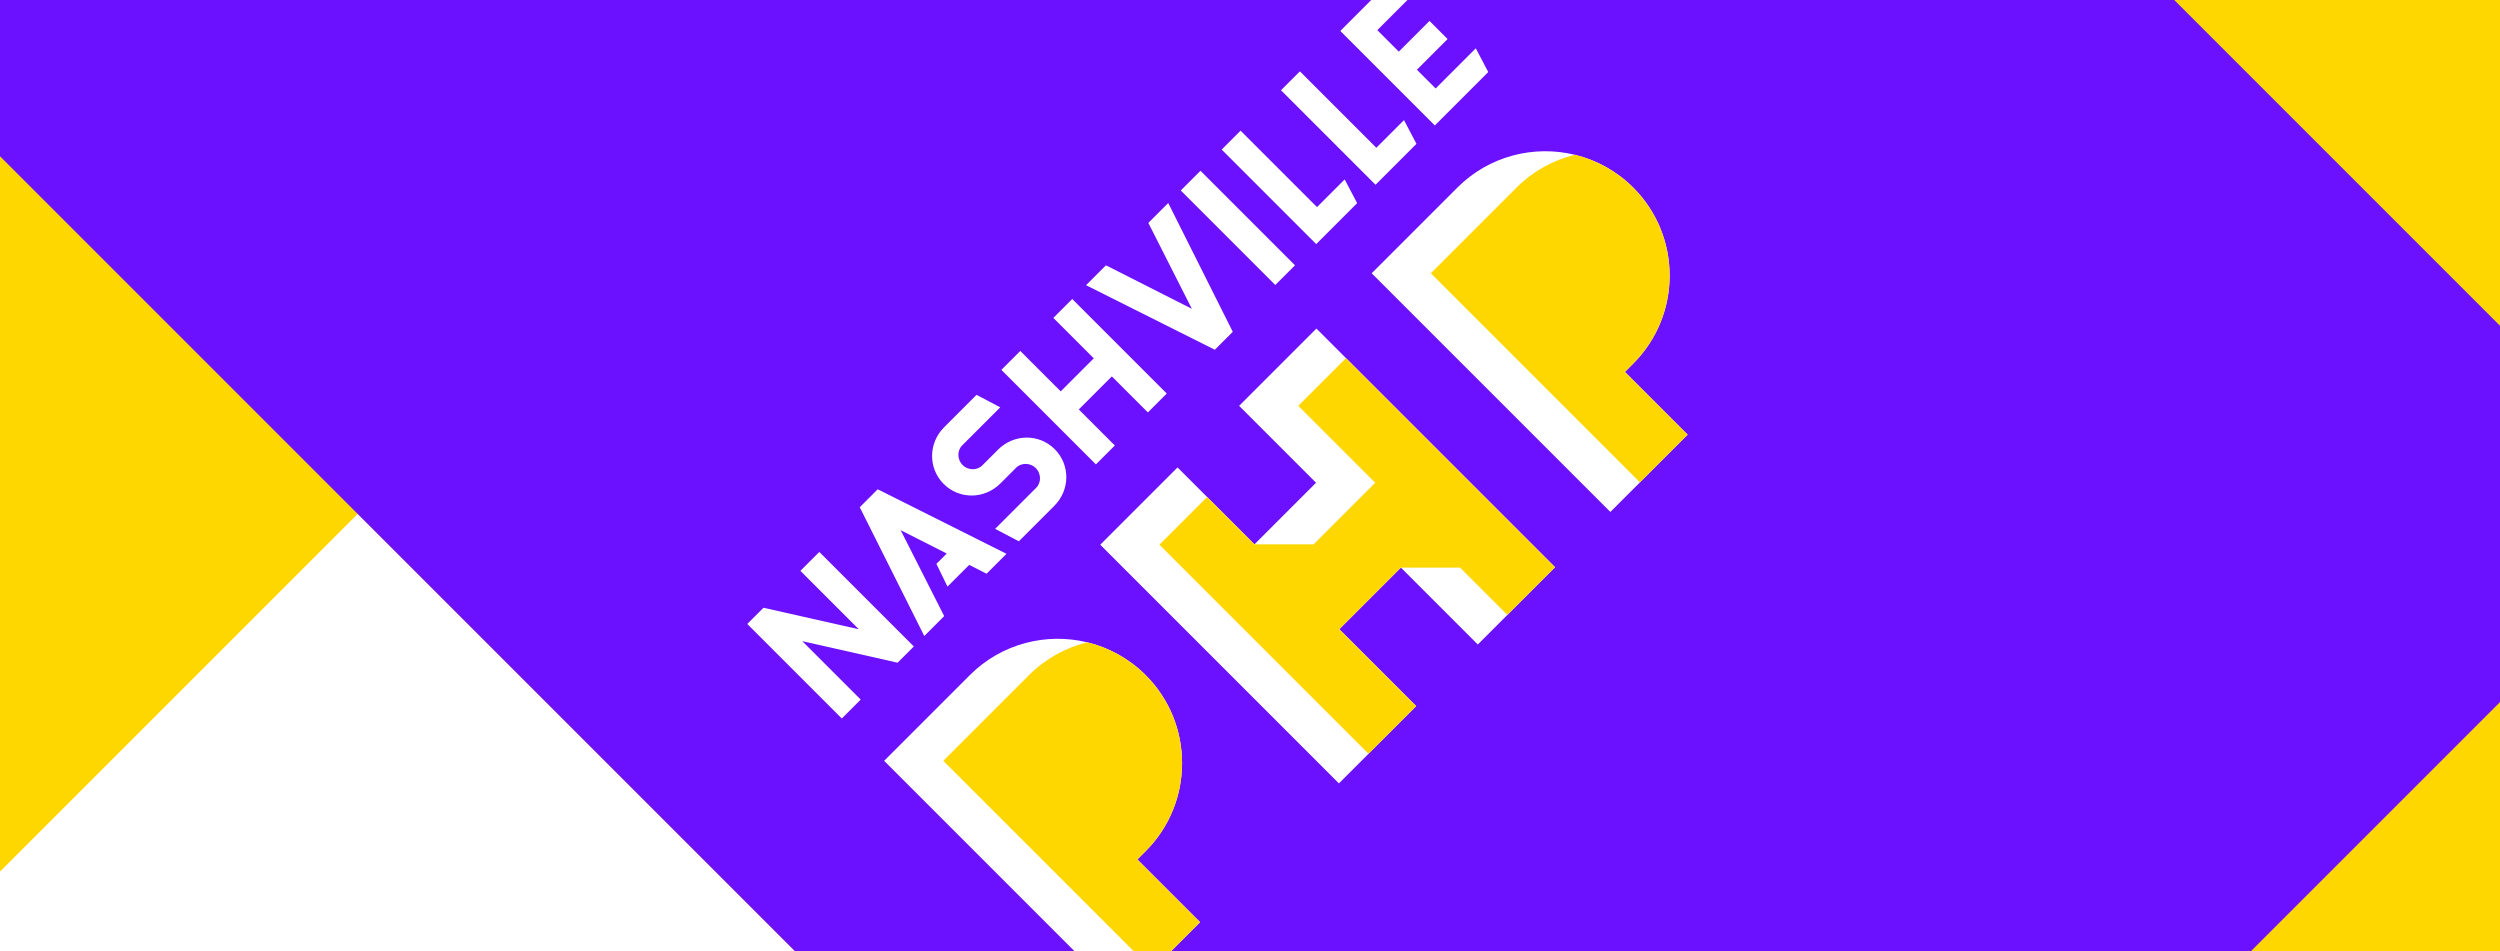 <?xml version="1.0" encoding="UTF-8" standalone="no"?>
<!DOCTYPE svg PUBLIC "-//W3C//DTD SVG 1.1//EN" "http://www.w3.org/Graphics/SVG/1.1/DTD/svg11.dtd">
<svg width="100%" height="100%" viewBox="0 0 828 315" version="1.1" xmlns="http://www.w3.org/2000/svg" xmlns:xlink="http://www.w3.org/1999/xlink" xml:space="preserve" xmlns:serif="http://www.serif.com/" style="fill-rule:evenodd;clip-rule:evenodd;stroke-linejoin:round;stroke-miterlimit:1.414;">
    <rect x="0" y="0" width="828" height="315" fill="#333333" stroke="none"/>
    <rect id="Artboard1" x="0" y="0" width="828" height="315" style="fill:none;"/>
    <clipPath id="_clip1">
        <rect id="Artboard11" serif:id="Artboard1" x="0" y="0" width="828" height="315"/>
    </clipPath>
    <g clip-path="url(#_clip1)">
        <g>
            <rect x="0" y="0.001" width="828" height="314.999" style="fill:rgb(255,215,0);fill-rule:nonzero;"/>
            <path d="M118.462,170.216L-653.406,942.084L-267.472,1328.02L504.394,556.148L118.462,170.216Z" style="fill:white;fill-rule:nonzero;"/>
            <path d="M118.462,-601.652L-267.472,-215.716L504.394,556.148L890.328,170.216L118.462,-601.652Z" style="fill:rgb(107,17,255);fill-rule:nonzero;"/>
            <path d="M362.253,118.675L351.306,129.622L337.922,116.238L331.662,122.499L362.964,153.801L369.225,147.54L357.297,135.612L368.243,124.666L380.171,136.593L386.432,130.333L355.13,99.031L348.869,105.292L362.253,118.675Z" style="fill:white;fill-rule:nonzero;"/>
            <path d="M422.373,94.393L428.903,87.862L397.601,56.56L391.071,63.09L422.373,94.393Z" style="fill:white;fill-rule:nonzero;"/>
            <path d="M410.883,43.278L404.622,49.539L435.924,80.841L449.486,67.279L445.358,59.426L436.194,68.59L410.883,43.278Z" style="fill:white;fill-rule:nonzero;"/>
            <path d="M430.527,23.634L424.267,29.894L455.569,61.196L469.131,47.635L465.003,39.781L455.839,48.945L430.527,23.634Z" style="fill:white;fill-rule:nonzero;"/>
            <path d="M475.483,29.301L469.276,23.094L479.443,12.928L473.452,6.937L463.286,17.103L456.162,9.98L469.205,-3.063L461.352,-7.191L443.911,10.25L475.213,41.552L492.908,23.858L488.78,16.004L475.483,29.301Z" style="fill:white;fill-rule:nonzero;"/>
            <path d="M394.747,102.284L366.292,87.869L359.701,94.461L402.35,115.834L408.297,109.888L386.922,67.239L380.33,73.831L394.747,102.284Z" style="fill:white;fill-rule:nonzero;"/>
            <path d="M284.435,208.411L252.873,201.288L247.501,206.66L278.803,237.962L285.064,231.701L265.721,212.359L297.283,219.482L302.655,214.11L271.353,182.808L265.092,189.068L284.435,208.411Z" style="fill:white;fill-rule:nonzero;"/>
            <path d="M330.569,148.908L325.318,154.159C323.562,155.916 320.565,155.779 318.808,154.021C317.051,152.264 316.916,149.271 318.673,147.514L331.283,134.904L323.43,130.776L312.682,141.523C307.474,146.732 307.339,155.072 312.547,160.281C317.756,165.49 326.095,165.354 331.304,160.145L336.555,154.894C338.312,153.137 341.308,153.275 343.065,155.031C344.822,156.787 344.957,159.782 343.2,161.539L329.586,175.153L337.44,179.28L349.19,167.529C354.399,162.32 354.534,153.98 349.326,148.771C344.117,143.562 335.778,143.699 330.569,148.908Z" style="fill:white;fill-rule:nonzero;"/>
            <path d="M435.993,108.814L410.396,134.411L435.87,159.885L415.471,180.284L399.794,164.608L389.996,154.81L364.399,180.408L443.45,259.46L453.248,249.661L469.047,233.861L443.573,208.387L463.973,187.988L489.446,213.462L499.245,203.664L515.044,187.864L445.791,118.612L435.993,108.814Z" style="fill:white;fill-rule:nonzero;"/>
            <path d="M538.167,123.176L540.936,120.407C557.001,104.343 557,78.204 540.935,62.14C535.409,56.613 528.69,52.988 521.599,51.264C508.078,47.976 493.205,51.601 482.667,62.139L482.668,62.139L454.302,90.506L533.352,169.556L543.15,159.758L546.18,156.729L558.95,143.959L538.167,123.176Z" style="fill:white;fill-rule:nonzero;"/>
            <path d="M379.459,281.884C395.524,265.82 395.523,239.681 379.458,223.616C373.932,218.09 367.213,214.465 360.122,212.74C346.601,209.453 331.728,213.078 321.19,223.615L321.191,223.616L292.824,251.982L371.875,331.033L381.673,321.235L384.703,318.206L397.472,305.436L376.69,284.654L379.459,281.884Z" style="fill:white;fill-rule:nonzero;"/>
            <path d="M445.791,118.612L429.992,134.411L455.466,159.885L435.067,180.284L415.471,180.284L399.794,164.609L383.995,180.408L453.248,249.661L469.047,233.861L443.573,208.387L463.973,187.988L483.569,187.988L499.245,203.664L515.044,187.864L445.791,118.612Z" style="fill:rgb(255,215,0);fill-rule:nonzero;"/>
            <path d="M558.95,143.959L538.167,123.176L540.936,120.407C557.001,104.343 557,78.204 540.935,62.14C535.409,56.613 528.69,52.988 521.599,51.264C514.508,52.988 507.79,56.613 502.264,62.139L473.898,90.506L543.15,159.758L546.18,156.729L558.95,143.959Z" style="fill:rgb(255,215,0);fill-rule:nonzero;"/>
            <path d="M397.472,305.436L376.69,284.654L379.459,281.884C395.524,265.82 395.523,239.681 379.458,223.616C373.932,218.09 367.212,214.465 360.121,212.74C353.031,214.465 346.313,218.09 340.786,223.616L340.787,223.616L312.421,251.982L381.673,321.235L384.703,318.206L397.472,305.436Z" style="fill:rgb(255,215,0);fill-rule:nonzero;"/>
            <path d="M333.344,183.421L290.694,162.047L284.748,167.993L306.123,210.642L312.715,204.05L298.298,175.597L313.561,183.329L310.136,186.754L313.807,194.279L320.992,187.094L326.752,190.013L333.344,183.421Z" style="fill:white;fill-rule:nonzero;"/>
        </g>
    </g>
</svg>
